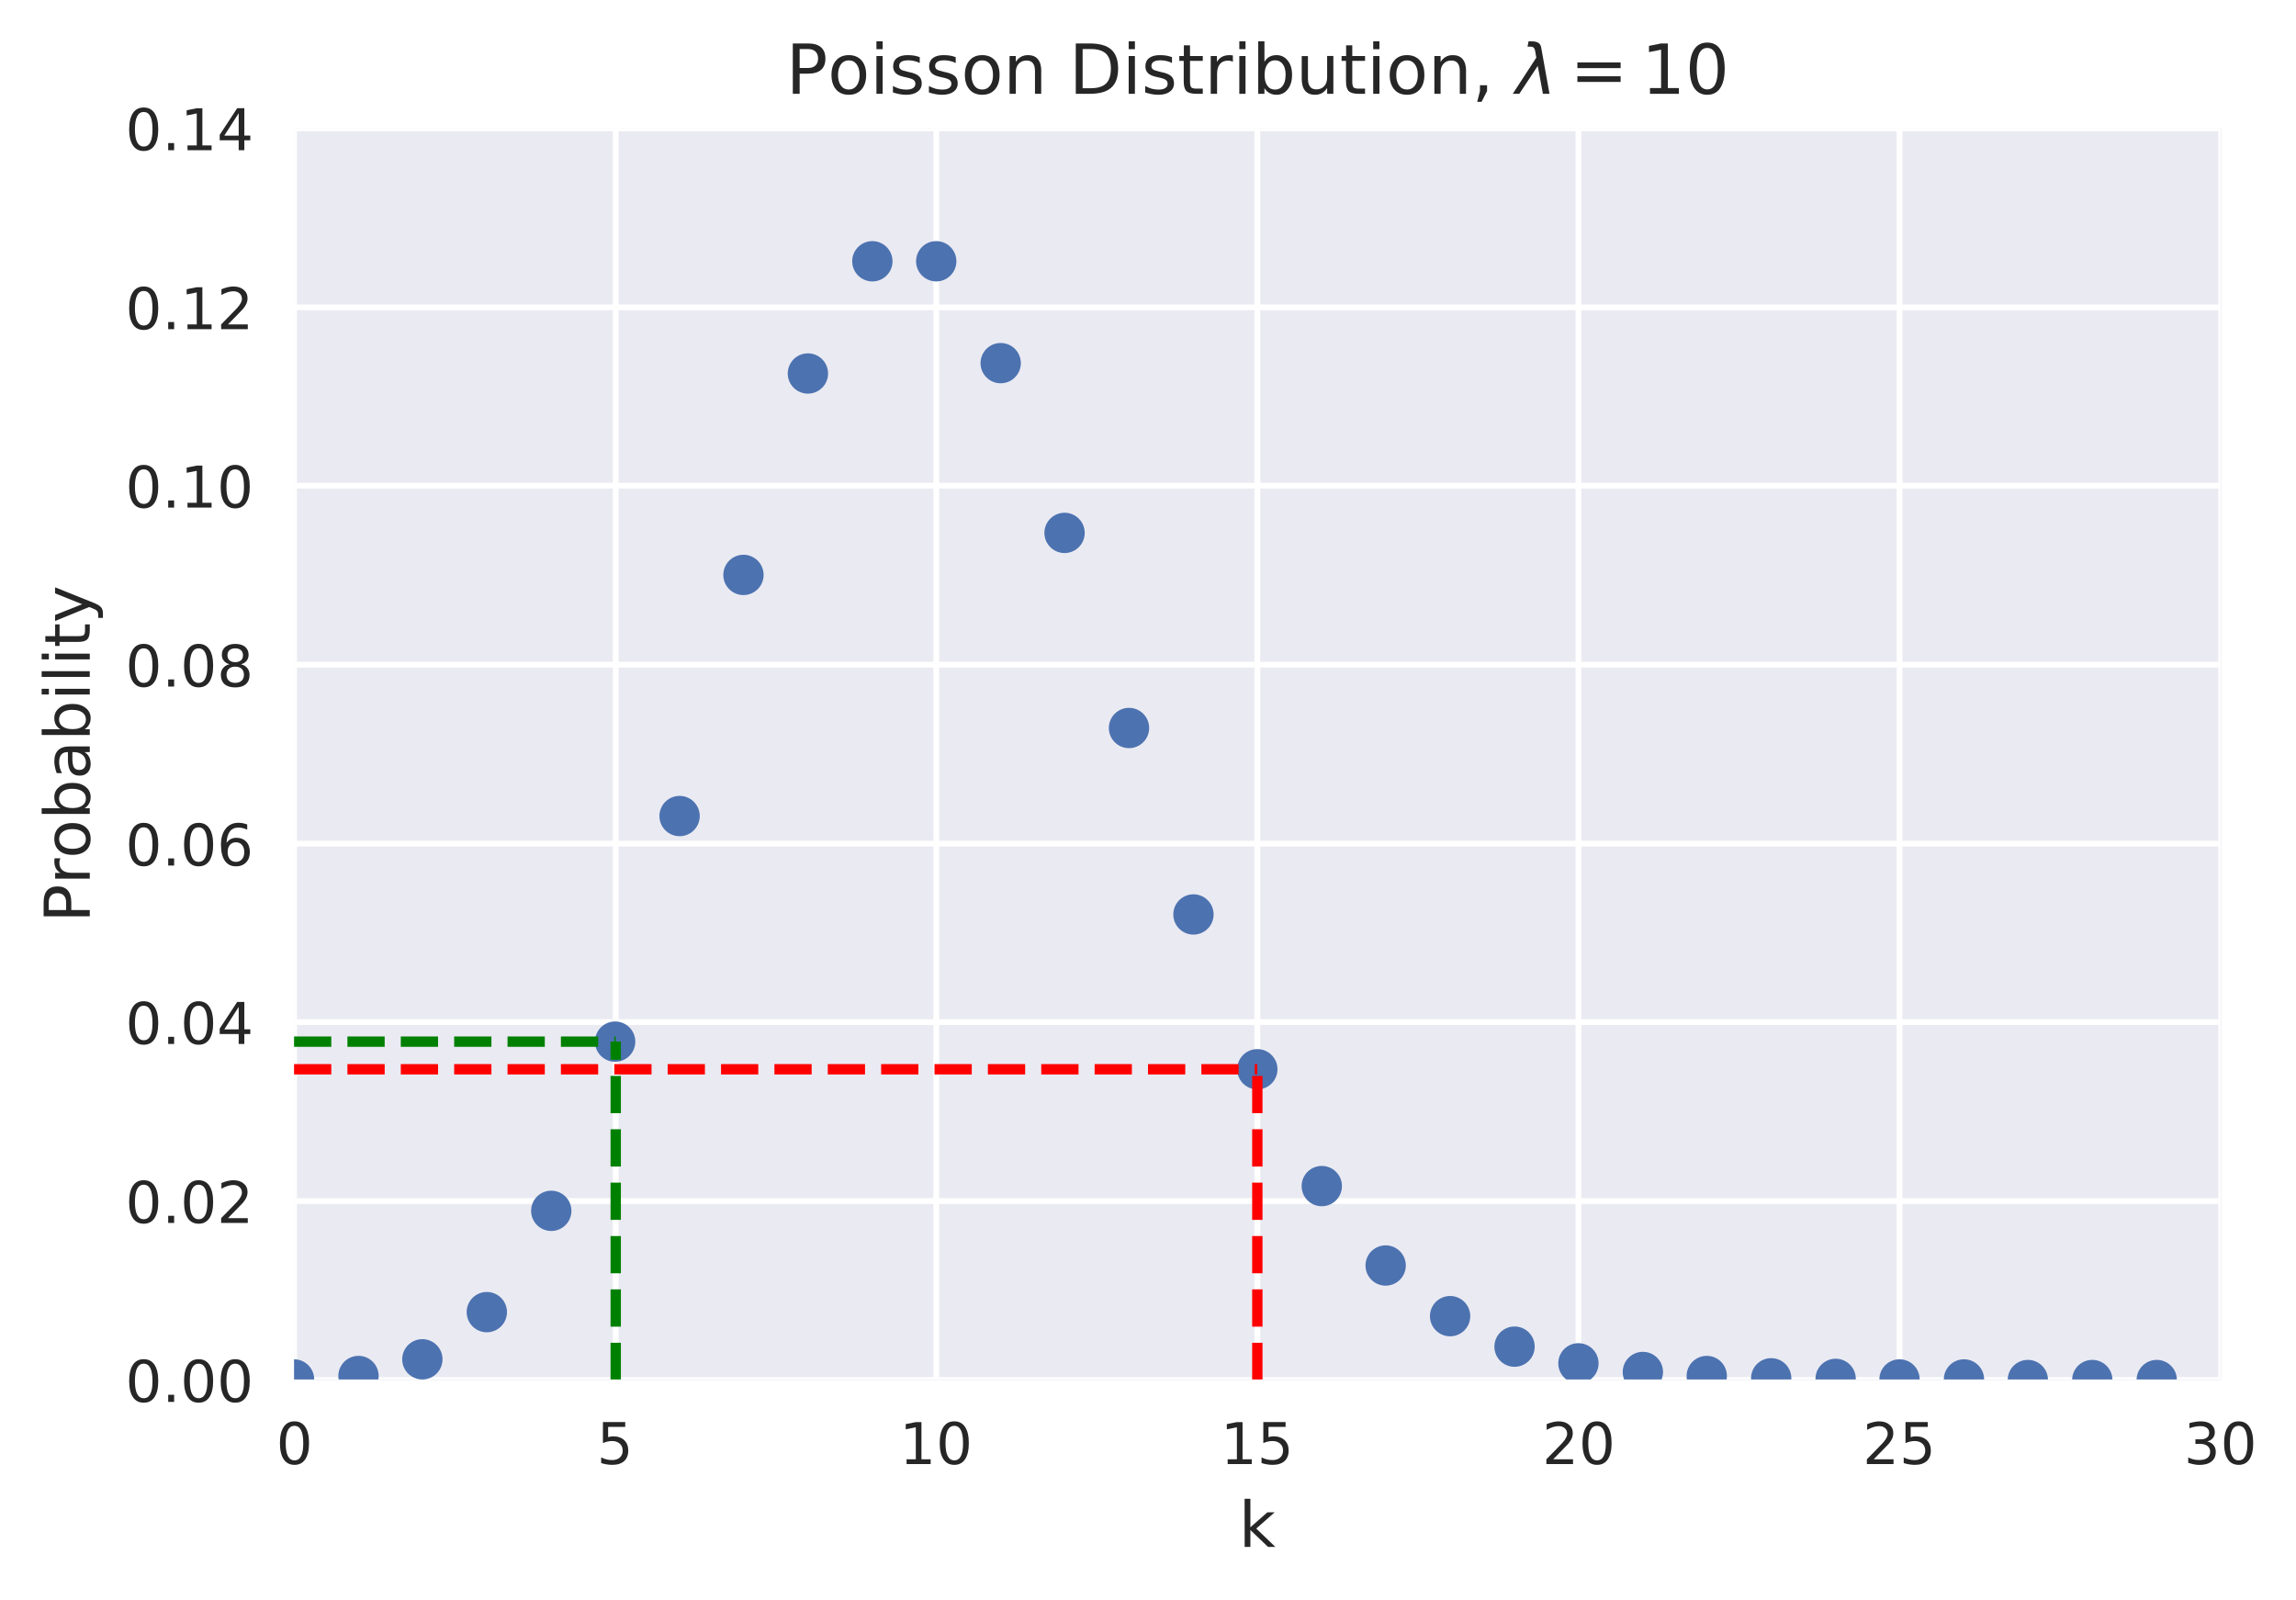 <svg viewBox="0 0 399 278" xmlns="http://www.w3.org/2000/svg" xmlns:xlink="http://www.w3.org/1999/xlink"><defs><style>*{stroke-linecap:butt;stroke-linejoin:round}</style></defs><g id="figure_1"><path d="M0 278.3h399.5V0H0z" fill="#fff" id="patch_1"/><g id="axes_1"><path d="M51.1 239.8H386V22.3H51.1z" fill="#eaeaf2" id="patch_2"/><g id="matplotlib.axis_1"><g id="xtick_1"><path clip-path="url(#p10a4d55c33)" d="M51.1 239.8V22.3" fill="none" stroke="#fff" stroke-linecap="round" id="line2d_1"/><g id="text_1"><defs><path d="M31.8 66.4q-7.6 0-11.5-7.5-3.8-7.5-3.8-22.5t3.8-22.5q3.9-7.5 11.5-7.5 7.7 0 11.5 7.5T47 36.4q0 15-3.8 22.5t-11.5 7.5zm0 7.8q12.2 0 18.7-9.7T57 36.4Q57 18 50.5 8.3 44-1.4 31.8-1.4 19.5-1.4 13 8.3q-6.5 9.7-6.5 28 0 18.5 6.5 28.2 6.4 9.7 18.7 9.7z" id="DejaVuSans-30"/></defs><use xlink:href="#DejaVuSans-30" transform="matrix(.1 0 0 -.1 48 254.4)" fill="#262626"/></g></g><g id="xtick_2"><path clip-path="url(#p10a4d55c33)" d="M107 239.8V22.3" fill="none" stroke="#fff" stroke-linecap="round" id="line2d_3"/><g id="text_2"><defs><path d="M10.8 73h38.7v-8.4H19.8V46.7q2.2.8 4.3 1.1 2.2.4 4.3.4 12.2 0 19.4-6.7 7-6.7 7-18.1 0-11.8-7.2-18.3-7.4-6.5-20.7-6.5-4.6 0-9.4.8-4.7.7-9.8 2.3v10q4.4-2.5 9.1-3.6 4.7-1.2 9.9-1.2 8.5 0 13.4 4.4 5 4.5 5 12 0 7.7-5 12.1Q35 40 26.7 40q-4 0-7.9-.9-4-.9-8-2.7z" id="DejaVuSans-35"/></defs><use xlink:href="#DejaVuSans-35" transform="matrix(.1 0 0 -.1 103.7 254.4)" fill="#262626"/></g></g><g id="xtick_3"><path clip-path="url(#p10a4d55c33)" d="M162.7 239.8V22.3" fill="none" stroke="#fff" stroke-linecap="round" id="line2d_5"/><g id="text_3"><defs><path d="M12.4 8.3h16.1v55.6L11 60.4v9l17.4 3.5h9.9V8.3h16V0H12.5z" id="DejaVuSans-31"/></defs><g transform="matrix(.1 0 0 -.1 156.3 254.4)" fill="#262626"><use xlink:href="#DejaVuSans-31"/><use x="63.6" xlink:href="#DejaVuSans-30"/></g></g></g><g id="xtick_4"><path clip-path="url(#p10a4d55c33)" d="M218.5 239.8V22.3" fill="none" stroke="#fff" stroke-linecap="round" id="line2d_7"/><g transform="matrix(.1 0 0 -.1 212.1 254.4)" fill="#262626" id="text_4"><use xlink:href="#DejaVuSans-31"/><use x="63.6" xlink:href="#DejaVuSans-35"/></g></g><g id="xtick_5"><path clip-path="url(#p10a4d55c33)" d="M274.3 239.8V22.3" fill="none" stroke="#fff" stroke-linecap="round" id="line2d_9"/><g id="text_5"><defs><path d="M19.2 8.3h34.4V0H7.3v8.3l15.3 15.6q9.7 9.8 12.2 12.6 4.7 5.3 6.6 9 2 3.7 2 7.3 0 5.8-4.2 9.5-4 3.6-10.6 3.6-4.6 0-9.8-1.6-5.1-1.6-11-4.9v10q6 2.4 11.1 3.6 5.2 1.2 9.5 1.2 11.4 0 18-5.7 6.8-5.6 6.8-15 0-4.6-1.7-8.6-1.6-4-6-9.5l-7.9-8.2L19.2 8.3z" id="DejaVuSans-32"/></defs><g transform="matrix(.1 0 0 -.1 268 254.4)" fill="#262626"><use xlink:href="#DejaVuSans-32"/><use x="63.6" xlink:href="#DejaVuSans-30"/></g></g></g><g id="xtick_6"><path clip-path="url(#p10a4d55c33)" d="M330.1 239.8V22.3" fill="none" stroke="#fff" stroke-linecap="round" id="line2d_11"/><g transform="matrix(.1 0 0 -.1 323.7 254.4)" fill="#262626" id="text_6"><use xlink:href="#DejaVuSans-32"/><use x="63.6" xlink:href="#DejaVuSans-35"/></g></g><g id="xtick_7"><path clip-path="url(#p10a4d55c33)" d="M386 239.8V22.3" fill="none" stroke="#fff" stroke-linecap="round" id="line2d_13"/><g id="text_7"><defs><path d="M40.6 39.3q7-1.5 11-6.3t4-11.8q0-10.8-7.4-16.7-7.4-6-21.1-6-4.6 0-9.4 1-4.9.9-10 2.7v9.5q4-2.4 8.9-3.6Q21.5 7 26.8 7q9.3 0 14.1 3.6 4.9 3.7 4.9 10.7 0 6.4-4.5 10Q36.8 35 28.7 35h-8.5V43h9q7.2 0 11 3 3.9 2.8 3.9 8.3 0 5.6-4 8.6t-11.4 3q-4 0-8.7-.9-4.6-.8-10.2-2.7v8.8q5.6 1.6 10.5 2.3 5 .8 9.3.8 11.2 0 17.8-5 6.5-5.2 6.5-13.9 0-6-3.5-10.2-3.4-4.2-9.8-5.8z" id="DejaVuSans-33"/></defs><g transform="matrix(.1 0 0 -.1 379.5 254.4)" fill="#262626"><use xlink:href="#DejaVuSans-33"/><use x="63.6" xlink:href="#DejaVuSans-30"/></g></g></g><g id="text_8"><defs><path d="M9 76h9.1V31L45 54.7h11.5L27.4 29 57.6 0H46L18.1 26.7V0h-9z" id="DejaVuSans-6b"/></defs><use xlink:href="#DejaVuSans-6b" transform="matrix(.11 0 0 -.11 215.3 268.8)" fill="#262626"/></g></g><g id="matplotlib.axis_2"><g id="ytick_1"><path clip-path="url(#p10a4d55c33)" d="M51.1 239.8H386" fill="none" stroke="#fff" stroke-linecap="round" id="line2d_15"/><g id="text_9"><defs><path d="M10.7 12.4H21V0H10.7z" id="DejaVuSans-2e"/></defs><g transform="matrix(.1 0 0 -.1 21.8 243.6)" fill="#262626"><use xlink:href="#DejaVuSans-30"/><use x="63.6" xlink:href="#DejaVuSans-2e"/><use x="95.4" xlink:href="#DejaVuSans-30"/><use x="159" xlink:href="#DejaVuSans-30"/></g></g></g><g id="ytick_2"><path clip-path="url(#p10a4d55c33)" d="M51.1 208.7H386" fill="none" stroke="#fff" stroke-linecap="round" id="line2d_17"/><g transform="matrix(.1 0 0 -.1 21.8 212.5)" fill="#262626" id="text_10"><use xlink:href="#DejaVuSans-30"/><use x="63.6" xlink:href="#DejaVuSans-2e"/><use x="95.4" xlink:href="#DejaVuSans-30"/><use x="159" xlink:href="#DejaVuSans-32"/></g></g><g id="ytick_3"><path clip-path="url(#p10a4d55c33)" d="M51.1 177.6H386" fill="none" stroke="#fff" stroke-linecap="round" id="line2d_19"/><g id="text_11"><defs><path d="M37.8 64.3l-25-39h25zM35.2 73h12.4V25.4H58v-8.2H47.6V0h-9.8v17.2h-33v9.5z" id="DejaVuSans-34"/></defs><g transform="matrix(.1 0 0 -.1 21.8 181.4)" fill="#262626"><use xlink:href="#DejaVuSans-30"/><use x="63.6" xlink:href="#DejaVuSans-2e"/><use x="95.4" xlink:href="#DejaVuSans-30"/><use x="159" xlink:href="#DejaVuSans-34"/></g></g></g><g id="ytick_4"><path clip-path="url(#p10a4d55c33)" d="M51.1 146.6H386" fill="none" stroke="#fff" stroke-linecap="round" id="line2d_21"/><g id="text_12"><defs><path d="M33 40.4q-6.6 0-10.5-4.6-3.9-4.5-3.9-12.4T22.5 11Q26.4 6.4 33 6.4q6.7 0 10.5 4.6 4 4.5 4 12.4t-4 12.4q-3.8 4.6-10.5 4.6zm19.6 30.9v-9Q48.9 64.1 45 65q-3.8 1-7.5 1-9.8 0-15-6.7-5-6.6-5.8-19.9 2.9 4.3 7.2 6.5 4.4 2.3 9.6 2.3 11 0 17.4-6.7 6.3-6.6 6.3-18.1 0-11.2-6.6-18Q44-1.4 33-1.4q-12.6 0-19.3 9.7Q7 18 7 36.3 7 53.8 15.2 64q8.2 10.3 22 10.3 3.7 0 7.5-.7 3.8-.8 7.9-2.2z" id="DejaVuSans-36"/></defs><g transform="matrix(.1 0 0 -.1 21.8 150.4)" fill="#262626"><use xlink:href="#DejaVuSans-30"/><use x="63.6" xlink:href="#DejaVuSans-2e"/><use x="95.4" xlink:href="#DejaVuSans-30"/><use x="159" xlink:href="#DejaVuSans-36"/></g></g></g><g id="ytick_5"><path clip-path="url(#p10a4d55c33)" d="M51.1 115.5H386" fill="none" stroke="#fff" stroke-linecap="round" id="line2d_23"/><g id="text_13"><defs><path d="M31.8 34.6q-7 0-11-3.7-4.1-3.8-4.1-10.4 0-6.6 4-10.3 4-3.8 11-3.8 7.1 0 11.2 3.8 4 3.8 4 10.3 0 6.6-4 10.4-4 3.7-11.1 3.7zm-9.9 4.2q-6.3 1.6-9.9 6Q8.5 49 8.5 55.2q0 8.8 6.2 13.8 6.3 5.1 17 5.1 11 0 17.2-5Q55 64 55 55.2q0-6.2-3.6-10.6-3.5-4.3-9.8-5.9 7.1-1.6 11.1-6.5 4-4.8 4-11.8 0-10.6-6.5-16.3-6.5-5.6-18.5-5.6T13.2 4.2Q6.8 10 6.8 20.5q0 7 4 11.8 4 4.9 11.1 6.5zm-3.6 15.6q0-5.7 3.5-8.8 3.6-3.2 10-3.2 6.3 0 10 3.2 3.5 3.1 3.5 8.8 0 5.7-3.6 8.8-3.6 3.2-10 3.2-6.3 0-9.9-3.2-3.5-3.1-3.5-8.8z" id="DejaVuSans-38"/></defs><g transform="matrix(.1 0 0 -.1 21.8 119.3)" fill="#262626"><use xlink:href="#DejaVuSans-30"/><use x="63.6" xlink:href="#DejaVuSans-2e"/><use x="95.4" xlink:href="#DejaVuSans-30"/><use x="159" xlink:href="#DejaVuSans-38"/></g></g></g><g id="ytick_6"><path clip-path="url(#p10a4d55c33)" d="M51.1 84.4H386" fill="none" stroke="#fff" stroke-linecap="round" id="line2d_25"/><g transform="matrix(.1 0 0 -.1 21.8 88.2)" fill="#262626" id="text_14"><use xlink:href="#DejaVuSans-30"/><use x="63.6" xlink:href="#DejaVuSans-2e"/><use x="95.4" xlink:href="#DejaVuSans-31"/><use x="159" xlink:href="#DejaVuSans-30"/></g></g><g id="ytick_7"><path clip-path="url(#p10a4d55c33)" d="M51.1 53.4H386" fill="none" stroke="#fff" stroke-linecap="round" id="line2d_27"/><g transform="matrix(.1 0 0 -.1 21.8 57.2)" fill="#262626" id="text_15"><use xlink:href="#DejaVuSans-30"/><use x="63.6" xlink:href="#DejaVuSans-2e"/><use x="95.4" xlink:href="#DejaVuSans-31"/><use x="159" xlink:href="#DejaVuSans-32"/></g></g><g id="ytick_8"><path clip-path="url(#p10a4d55c33)" d="M51.1 22.3H386" fill="none" stroke="#fff" stroke-linecap="round" id="line2d_29"/><g transform="matrix(.1 0 0 -.1 21.8 26.1)" fill="#262626" id="text_16"><use xlink:href="#DejaVuSans-30"/><use x="63.6" xlink:href="#DejaVuSans-2e"/><use x="95.4" xlink:href="#DejaVuSans-31"/><use x="159" xlink:href="#DejaVuSans-34"/></g></g><g id="text_17"><defs><path d="M19.7 64.8V37.4H32q6.9 0 10.6 3.6 3.8 3.5 3.8 10.1t-3.8 10.1q-3.7 3.6-10.6 3.6zm-9.9 8.1h22.3q12.2 0 18.5-5.5Q57 61.8 57 51q0-10.8-6.3-16.3t-18.5-5.5H19.7V0H9.8z" id="DejaVuSans-50"/><path d="M41.1 46.3q-1.5.9-3.3 1.3-1.8.4-4 .4-7.5 0-11.6-5-4-5-4-14.2V0H9v54.7h9v-8.5q2.9 5 7.4 7.4Q30 56 36.5 56l2-.1 2.6-.4z" id="DejaVuSans-72"/><path d="M30.6 48.4q-7.2 0-11.4-5.6Q15 37 15 27.3t4.2-15.5q4.1-5.6 11.4-5.6 7.2 0 11.4 5.7 4.2 5.6 4.2 15.4 0 9.7-4.2 15.4-4.2 5.7-11.4 5.7zm0 7.6q11.7 0 18.4-7.6 6.7-7.6 6.7-21.1 0-13.4-6.7-21-6.7-7.7-18.4-7.7-11.8 0-18.4 7.6Q5.5 14 5.5 27.3q0 13.5 6.7 21Q18.8 56 30.6 56z" id="DejaVuSans-6f"/><path d="M48.7 27.3q0 9.9-4 15.5-4.2 5.7-11.3 5.7-7.1 0-11.2-5.7-4-5.6-4-15.5 0-10 4-15.6t11.2-5.6q7.1 0 11.2 5.7 4 5.6 4 15.5zM18 46.3q2.9 5 7.2 7.3Q29.6 56 35.6 56q10 0 16.2-8Q58 40.3 58 27.4q0-12.9-6.2-20.8-6.2-8-16.2-8-6 0-10.3 2.5Q21 3.3 18 8.2V0h-9v76h9z" id="DejaVuSans-62"/><path d="M34.3 27.5q-11 0-15.1-2.5-4.2-2.5-4.2-8.5 0-4.8 3.1-7.6 3.2-2.8 8.6-2.8 7.5 0 12 5.3t4.5 14v2zm17.9 3.7V0h-9v8.3q-3-5-7.7-7.3Q31-1.4 24.3-1.4 16-1.4 11 3.3 6 8 6 15.9q0 9.2 6.2 14 6.2 4.6 18.4 4.6h12.6v1q0 6.1-4 9.5-4.1 3.4-11.5 3.4-4.7 0-9.2-1.1-4.4-1.2-8.5-3.4v8.3q5 2 9.6 2.8 4.6 1 9 1 11.9 0 17.7-6.2 5.9-6.1 5.9-18.6z" id="DejaVuSans-61"/><path d="M9.4 54.7h9V0h-9zm0 21.3h9V64.6h-9z" id="DejaVuSans-69"/><path d="M9.4 76h9V0h-9z" id="DejaVuSans-6c"/><path d="M18.3 70.2V54.7h18.5v-7H18.3V18q0-6.7 1.8-8.6 1.9-1.9 7.5-1.9h9.2V0h-9.2Q17.2 0 13.2 3.9T9.2 18v29.7H2.8v7h6.6v15.5z" id="DejaVuSans-74"/><path d="M32.2-5q-3.8-9.8-7.5-12.8-3.6-3-9.6-3H7.9v7.5h5.3q3.7 0 5.7 1.8 2.1 1.7 4.6 8.3l1.6 4L3 54.8h9.5l17-42.8 17.2 42.8h9.5z" id="DejaVuSans-79"/></defs><g transform="matrix(0 -.11 -.11 0 15.6 160.3)" fill="#262626"><use xlink:href="#DejaVuSans-50"/><use x="60.3" xlink:href="#DejaVuSans-72"/><use x="101.4" xlink:href="#DejaVuSans-6f"/><use x="162.6" xlink:href="#DejaVuSans-62"/><use x="226" xlink:href="#DejaVuSans-61"/><use x="287.3" xlink:href="#DejaVuSans-62"/><use x="350.8" xlink:href="#DejaVuSans-69"/><use x="378.6" xlink:href="#DejaVuSans-6c"/><use x="406.3" xlink:href="#DejaVuSans-69"/><use x="434.1" xlink:href="#DejaVuSans-74"/><use x="473.3" xlink:href="#DejaVuSans-79"/></g></g></g><g id="line2d_31"><defs><path d="M0 3.5a3.5 3.5 0 100-7 3.5 3.5 0 000 7z" id="mfb9173febe"/></defs><g clip-path="url(#p10a4d55c33)" fill="#4c72b0"><use x="51.1" xlink:href="#mfb9173febe" y="239.7"/><use x="62.3" xlink:href="#mfb9173febe" y="239.1"/><use x="73.4" xlink:href="#mfb9173febe" y="236.2"/><use x="84.6" xlink:href="#mfb9173febe" y="228"/><use x="95.8" xlink:href="#mfb9173febe" y="210.4"/><use x="106.9" xlink:href="#mfb9173febe" y="181"/><use x="118.1" xlink:href="#mfb9173febe" y="141.8"/><use x="129.2" xlink:href="#mfb9173febe" y="99.9"/><use x="140.4" xlink:href="#mfb9173febe" y="64.9"/><use x="151.6" xlink:href="#mfb9173febe" y="45.4"/><use x="162.7" xlink:href="#mfb9173febe" y="45.4"/><use x="173.9" xlink:href="#mfb9173febe" y="63.1"/><use x="185" xlink:href="#mfb9173febe" y="92.6"/><use x="196.2" xlink:href="#mfb9173febe" y="126.5"/><use x="207.4" xlink:href="#mfb9173febe" y="158.9"/><use x="218.5" xlink:href="#mfb9173febe" y="185.8"/><use x="229.7" xlink:href="#mfb9173febe" y="206.1"/><use x="240.8" xlink:href="#mfb9173febe" y="219.9"/><use x="252" xlink:href="#mfb9173febe" y="228.7"/><use x="263.2" xlink:href="#mfb9173febe" y="234"/><use x="274.3" xlink:href="#mfb9173febe" y="236.9"/><use x="285.5" xlink:href="#mfb9173febe" y="238.4"/><use x="296.6" xlink:href="#mfb9173febe" y="239.1"/><use x="307.8" xlink:href="#mfb9173febe" y="239.5"/><use x="319" xlink:href="#mfb9173febe" y="239.6"/><use x="330.1" xlink:href="#mfb9173febe" y="239.7"/><use x="341.3" xlink:href="#mfb9173febe" y="239.7"/><use x="352.4" xlink:href="#mfb9173febe" y="239.8"/><use x="363.6" xlink:href="#mfb9173febe" y="239.8"/><use x="374.8" xlink:href="#mfb9173febe" y="239.8"/></g></g><path clip-path="url(#p10a4d55c33)" d="M107 239.8V181" fill="none" stroke="green" stroke-dasharray="6.475,2.8" stroke-width="1.8" id="line2d_32"/><path clip-path="url(#p10a4d55c33)" d="M51.1 181H107" fill="none" stroke="green" stroke-dasharray="6.475,2.8" stroke-width="1.8" id="line2d_33"/><path clip-path="url(#p10a4d55c33)" d="M218.5 239.8v-54" fill="none" stroke="red" stroke-dasharray="6.475,2.8" stroke-width="1.8" id="line2d_34"/><path clip-path="url(#p10a4d55c33)" d="M51.1 185.8h167.4" fill="none" stroke="red" stroke-dasharray="6.475,2.8" stroke-width="1.8" id="line2d_35"/><path d="M51.1 239.8V22.3" fill="none" id="patch_3"/><path d="M386 239.8V22.3" fill="none" id="patch_4"/><path d="M51.1 239.8H386" fill="none" id="patch_5"/><path d="M51.1 22.3H386" fill="none" id="patch_6"/><g id="text_18"><defs><path d="M44.3 53v-8.4q-3.8 2-8 2.9-4 1-8.4 1-6.7 0-10-2-3.4-2.1-3.4-6.2 0-3.1 2.4-5 2.4-1.7 9.6-3.3l3-.7q9.7-2 13.7-5.8 4-3.7 4-10.4 0-7.6-6-12-6-4.5-16.6-4.5-4.4 0-9.1.8-4.8.9-10 2.6v9.3q5-2.6 9.7-4 4.9-1.2 9.6-1.2 6.4 0 9.8 2.2 3.4 2.2 3.4 6.1 0 3.7-2.5 5.6-2.4 2-10.8 3.8l-3.1.7q-8.4 1.8-12 5.4-3.8 3.6-3.8 10 0 7.7 5.5 11.9Q16.7 56 26.8 56q5 0 9.4-.7 4.4-.8 8-2.2z" id="DejaVuSans-73"/><path d="M54.9 33V0h-9v32.7q0 7.8-3 11.6-3 3.9-9.1 3.9-7.3 0-11.5-4.7Q18.1 39 18.1 31V0h-9v54.7h9v-8.5q3.2 5 7.6 7.4Q30.1 56 35.8 56q9.4 0 14.2-5.8Q55 44.3 55 33z" id="DejaVuSans-6e"/><path d="M19.7 64.8V8.1h11.9q15 0 22 6.8 7 6.9 7 21.6 0 14.7-7 21.5-7 6.8-22 6.8zm-9.9 8.1h20.3q21.2 0 31-8.8 10-8.8 10-27.6T61 8.8Q51.1 0 30.1 0H9.8z" id="DejaVuSans-44"/><path d="M8.5 21.6v33h9V22q0-7.7 3-11.6 3-4 9-4 7.4 0 11.6 4.7 4.2 4.7 4.2 12.7v31h9V0h-9v8.4Q42 3.4 37.7 1q-4.3-2.4-10-2.4-9.4 0-14.3 5.8-4.9 5.9-4.9 17.2zM31.1 56z" id="DejaVuSans-75"/><path d="M11.7 12.4H22V4l-8-15.6H7.7l4 15.6z" id="DejaVuSans-2c"/><path d="M36.7 67.4L48.8 0h-9.5l-7.5 40.4L5.1 0h-9.5l34.1 52.4-1.7 9.7q-1 6.2-6.3 6.2H17l1.5 7.7 5.7-.1q11-.2 12.5-8.5z" id="DejaVuSans-Oblique-3bb"/><path d="M10.6 45.4h62.6v-8.2H10.6zm0-20h62.6v-8.2H10.6z" id="DejaVuSans-3d"/></defs><g transform="matrix(.12 0 0 -.12 136.6 16.3)" fill="#262626"><use xlink:href="#DejaVuSans-50"/><use transform="translate(60.3)" xlink:href="#DejaVuSans-6f"/><use transform="translate(121.5)" xlink:href="#DejaVuSans-69"/><use transform="translate(149.3)" xlink:href="#DejaVuSans-73"/><use transform="translate(201.4)" xlink:href="#DejaVuSans-73"/><use transform="translate(253.5)" xlink:href="#DejaVuSans-6f"/><use transform="translate(314.6)" xlink:href="#DejaVuSans-6e"/><use transform="translate(378)" xlink:href="#DejaVuSans-20"/><use transform="translate(409.8)" xlink:href="#DejaVuSans-44"/><use transform="translate(486.8)" xlink:href="#DejaVuSans-69"/><use transform="translate(514.6)" xlink:href="#DejaVuSans-73"/><use transform="translate(566.7)" xlink:href="#DejaVuSans-74"/><use transform="translate(606)" xlink:href="#DejaVuSans-72"/><use transform="translate(647)" xlink:href="#DejaVuSans-69"/><use transform="translate(674.8)" xlink:href="#DejaVuSans-62"/><use transform="translate(738.3)" xlink:href="#DejaVuSans-75"/><use transform="translate(801.7)" xlink:href="#DejaVuSans-74"/><use transform="translate(840.9)" xlink:href="#DejaVuSans-69"/><use transform="translate(868.7)" xlink:href="#DejaVuSans-6f"/><use transform="translate(929.8)" xlink:href="#DejaVuSans-6e"/><use transform="translate(993.2)" xlink:href="#DejaVuSans-2c"/><use transform="translate(1025)" xlink:href="#DejaVuSans-20"/><use transform="translate(1056.8)" xlink:href="#DejaVuSans-Oblique-3bb"/><use transform="translate(1135.4)" xlink:href="#DejaVuSans-3d"/><use transform="translate(1238.7)" xlink:href="#DejaVuSans-31"/><use transform="translate(1302.3)" xlink:href="#DejaVuSans-30"/></g></g></g></g><defs><clipPath id="p10a4d55c33"><path d="M51.1 22.3h334.8v217.4H51.1z"/></clipPath></defs></svg>